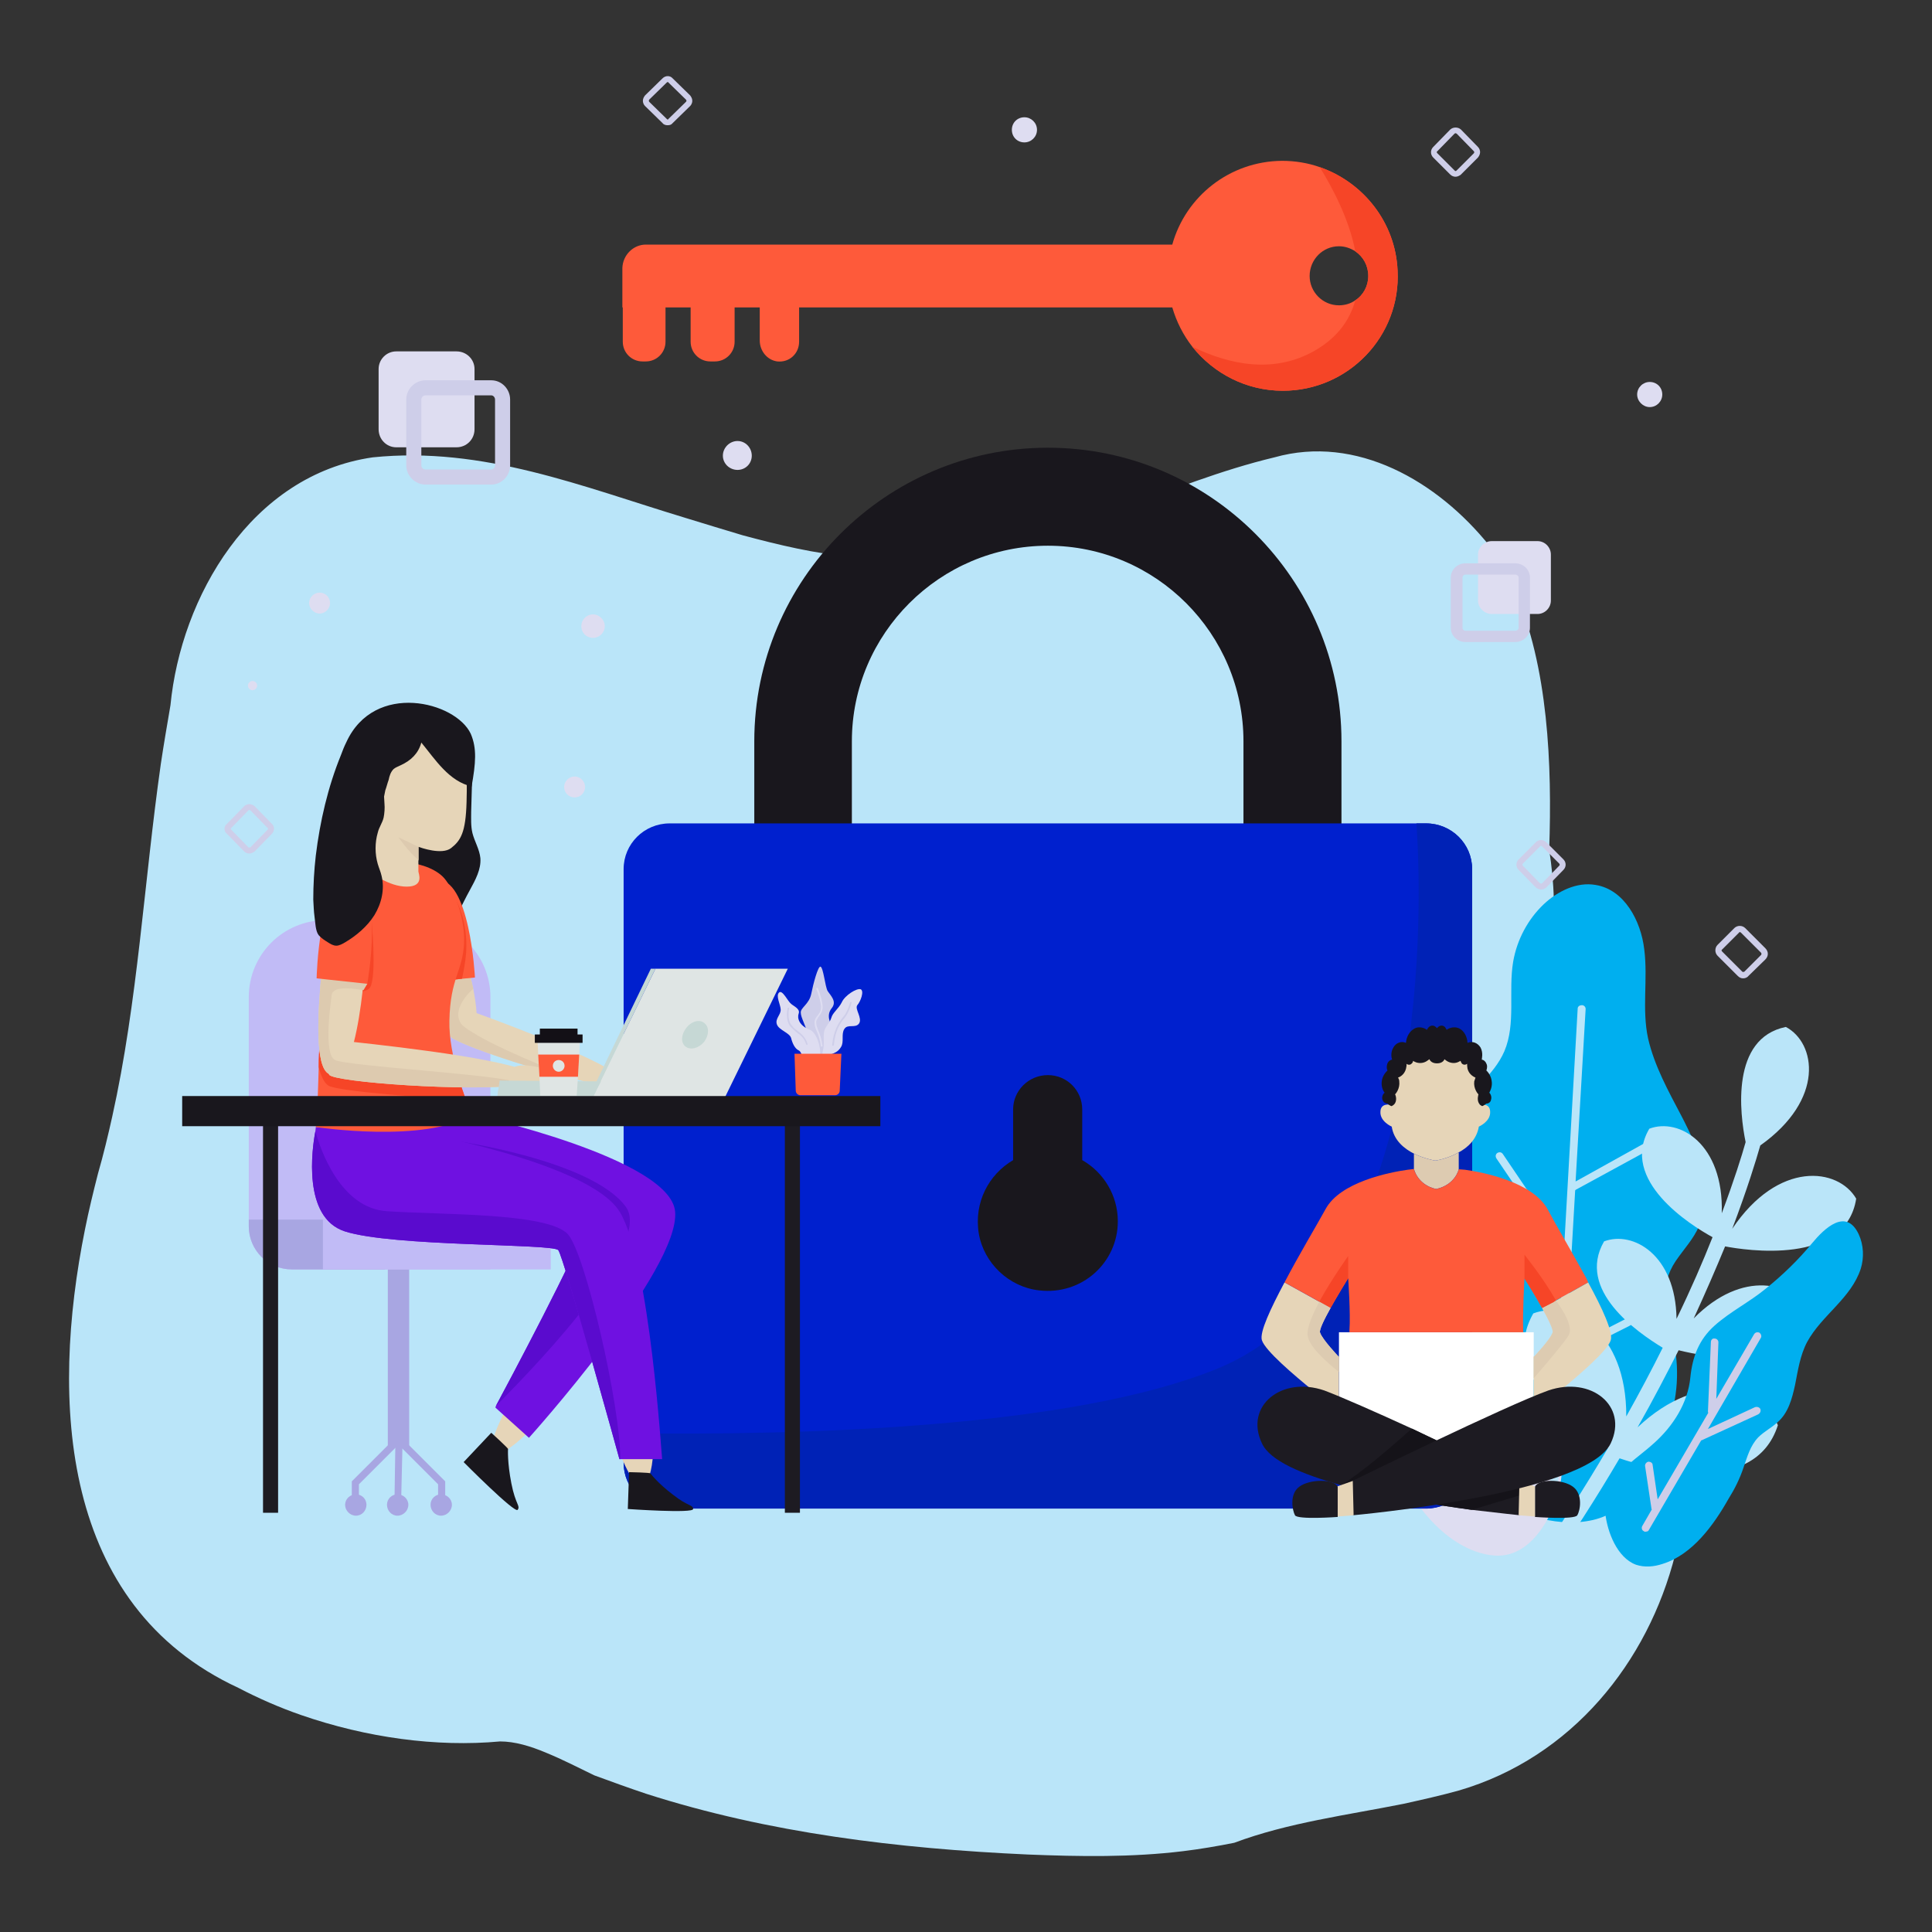 <?xml version="1.0" encoding="UTF-8"?>
<!DOCTYPE svg PUBLIC "-//W3C//DTD SVG 1.1//EN" "http://www.w3.org/Graphics/SVG/1.1/DTD/svg11.dtd">
<!-- Creator: CorelDRAW X7 -->
<svg xmlns="http://www.w3.org/2000/svg" xml:space="preserve" width="4.613in" height="4.613in" version="1.1" style="shape-rendering:geometricPrecision; text-rendering:geometricPrecision; image-rendering:optimizeQuality; fill-rule:evenodd; clip-rule:evenodd"
viewBox="0 0 4613 4613"
 xmlns:xlink="http://www.w3.org/1999/xlink">
 <rect x="0" y="0" width="4613" height="4613" fill="#333333" stroke="none"/>
 <defs>
  <style type="text/css">
   <![CDATA[
    .fil0 {fill:#BAE5F9;fill-rule:nonzero}
    .fil1 {fill:#00AFEF;fill-rule:nonzero}
    .fil5 {fill:#0020CE;fill-rule:nonzero}
    .fil6 {fill:#0022B6;fill-rule:nonzero}
    .fil21 {fill:#131016;fill-rule:nonzero}
    .fil20 {fill:#151319;fill-rule:nonzero}
    .fil4 {fill:#19171D;fill-rule:nonzero}
    .fil17 {fill:#1D1B22;fill-rule:nonzero}
    .fil11 {fill:#5A0BCE;fill-rule:nonzero}
    .fil10 {fill:#6F11E1;fill-rule:nonzero}
    .fil7 {fill:#A8A6E2;fill-rule:nonzero}
    .fil8 {fill:#C1BBF6;fill-rule:nonzero}
    .fil16 {fill:#C6D8D5;fill-rule:nonzero}
    .fil3 {fill:#CECEE9;fill-rule:nonzero}
    .fil12 {fill:#DDCAAF;fill-rule:nonzero}
    .fil18 {fill:#DDCBB1;fill-rule:nonzero}
    .fil2 {fill:#DEDDF1;fill-rule:nonzero}
    .fil15 {fill:#DFE5E4;fill-rule:nonzero}
    .fil9 {fill:#E6D5B8;fill-rule:nonzero}
    .fil14 {fill:#F64527;fill-rule:nonzero}
    .fil13 {fill:#FE5A3A;fill-rule:nonzero}
    .fil19 {fill:white;fill-rule:nonzero}
   ]]>
  </style>
 </defs>
 <g id="Layer_x0020_1">
  <g id="_992833456">
   <g>
    <path class="fil0" d="M4014 3445c-18,-45 -38,-90 -58,-134 -21,-47 -42,-94 -62,-141 -51,-123 -90,-250 -123,-378 -11,-43 -21,-86 -30,-129 -9,-52 -17,-104 -24,-159 7,-60 9,-120 8,-180 -1,-60 -6,-119 -15,-177 -1,-40 -5,-79 -11,-118 7,-203 -2,-437 -83,-621 -17,-37 -36,-72 -59,-104 -125,-156 -319,-267 -514,-212 -255,61 -489,196 -751,233 -38,6 -76,9 -114,10 -52,-6 -93,7 -149,-6 -81,-7 -167,-27 -256,-51 -44,-13 -89,-27 -135,-41 -248,-75 -484,-172 -748,-145 -291,42 -458,334 -483,592 -8,47 -16,93 -23,140 -40,281 -55,568 -116,842 -10,45 -21,91 -34,136 -11,43 -22,88 -31,133 -83,411 -59,898 366,1095 48,25 98,47 150,65 156,54 323,77 475,63 35,0 72,11 110,27 39,16 78,36 115,54 41,15 82,30 124,44 293,94 603,131 911,145 124,5 248,7 371,-8 41,-5 82,-12 122,-20 128,-48 269,-66 404,-93 45,-10 90,-20 133,-32 269,-79 451,-306 516,-564 13,-52 21,-105 25,-158 -1,-36 -5,-72 -11,-108z"/>
   </g>
   <g>
    <path class="fil1" d="M3867 3599c98,-117 165,-254 126,-410 -16,-65 -32,-118 8,-178 19,-28 43,-53 56,-84 39,-90 0,-181 -42,-262 -31,-59 -65,-120 -80,-186 -15,-70 0,-141 -9,-212 -8,-69 -48,-143 -116,-154 -45,-8 -91,15 -124,46 -38,36 -64,85 -73,137 -12,71 7,148 -21,214 -25,58 -82,96 -119,148 -39,55 -54,126 -41,192 11,55 41,106 50,161 19,125 -68,247 -52,373 10,72 56,138 115,180 68,49 166,83 250,67 45,-8 85,-34 110,-73l-38 41z"/>
   </g>
   <g>
    <path class="fil2" d="M3725 3546c6,-30 6,-58 0,-80 -24,-73 -94,-122 -144,-177 -59,-64 -102,-148 -102,-235 -1,-72 -16,-131 -66,-186 -49,-53 -110,-92 -162,-142 -54,-53 -102,-110 -145,-173 -36,-53 -103,-132 -155,-44 -20,35 -27,77 -18,117 23,104 118,172 158,267 21,49 23,100 28,152 5,46 14,98 47,133 19,21 44,36 61,58 25,31 32,70 40,107 9,41 24,76 41,113 43,94 106,202 204,244 29,12 61,19 91,11 67,-18 109,-102 122,-165z"/>
   </g>
   <g>
    <g>
     <path class="fil0" d="M3575 2753c5,-3 10,-2 13,2l147 217 32 -564c0,-5 5,-8 10,-8 5,0 9,4 9,9l-24 412 180 -100c5,-2 10,0 13,4 2,5 1,10 -4,13l-189 103c0,1 -1,1 -1,1l-22 380 145 -74c5,-2 10,0 12,4 3,5 1,10 -4,13l-155 78 -17 308c-1,4 -4,8 -9,8 0,0 -1,0 -1,0 -5,0 -9,-4 -9,-9l32 -548 -160 -236c-3,-5 -2,-10 2,-13z"/>
    </g>
    <g>
     <path class="fil0" d="M4111 2897c30,-80 48,-138 57,-170 -14,-68 -36,-248 96,-275 72,38 94,173 -61,283 -10,35 -31,104 -67,199 110,-164 253,-146 296,-72 -25,161 -266,123 -313,114 -21,51 -46,109 -75,172 116,-118 239,-87 274,-15 -36,148 -245,107 -310,91 -29,57 -61,119 -98,184 151,-142 299,-95 335,-5 -56,175 -308,103 -378,79 -108,184 -248,389 -427,601l-27 -23c179,-213 318,-418 426,-602 -79,-47 -262,-175 -178,-322 90,-34 223,43 222,246 32,-57 61,-112 87,-164 -61,-37 -207,-138 -140,-254 69,-26 171,32 173,185 35,-72 63,-137 86,-195 -53,-29 -223,-136 -151,-259 71,-27 178,36 173,202z"/>
    </g>
    <g>
     <path class="fil0" d="M3212 3141c3,-4 8,-5 13,-3l165 97 -156 -340c-2,-4 0,-10 4,-12 5,-2 10,0 13,5l114 248 12 -210c0,-5 5,-9 10,-9 5,0 9,5 9,10l-14 239c0,1 -1,2 -2,4l150 324 31 -126c1,-5 6,-8 11,-7 5,1 8,6 7,11l-35 141c-1,2 -2,4 -3,5l28 62c2,4 0,10 -4,12 -1,0 -2,1 -4,1 -3,0 -7,-2 -9,-6l-149 -325c-2,0 -4,0 -5,-1l-183 -107c-4,-2 -6,-8 -3,-13z"/>
    </g>
   </g>
   <g>
    <path class="fil1" d="M3833 3614c-2,-21 -1,-41 6,-55 21,-49 73,-79 110,-113 46,-41 81,-96 87,-157 5,-49 20,-90 58,-124 37,-33 83,-56 122,-88 41,-33 78,-69 111,-109 29,-35 81,-85 111,-21 12,26 13,56 5,82 -23,71 -93,111 -128,175 -17,32 -22,68 -29,103 -7,32 -16,67 -42,89 -14,13 -32,22 -46,36 -19,20 -26,46 -35,72 -9,27 -21,51 -36,75 -35,62 -86,133 -157,155 -21,7 -43,9 -64,2 -45,-17 -68,-78 -73,-122z"/>
   </g>
   <g>
    <path class="fil3" d="M3921 3644l23 -40c-1,-1 -1,-2 -1,-3l-15 -100c-1,-5 3,-10 8,-11 5,0 10,3 10,8l12 82 121 -207c-1,-1 -1,-1 -1,-2l7 -166c0,-6 4,-10 9,-9 5,0 9,4 9,9l-5 135 90 -154c3,-5 8,-6 13,-4 4,3 6,9 3,13l-126 217 112 -52c5,-2 11,0 13,4 2,5 0,10 -5,13l-133 61c-1,1 -2,1 -3,1l-125 214c-1,3 -4,4 -7,4 -2,1 -4,0 -5,-1 -5,-2 -6,-8 -4,-12z"/>
   </g>
   <g>
    <g>
     <g>
      <g>
       <path class="fil4" d="M3203 2507l-1402 0 0 -737c0,-386 314,-701 701,-701 387,0 701,315 701,701l0 737zm-1169 -234l0 0 935 0 0 -503c0,-257 -209,-467 -467,-467 -258,0 -468,210 -468,467l0 503z"/>
      </g>
     </g>
     <polygon class="fil4" points="2793,3148 2196,3148 2196,2486 2793,2486 "/>
     <g>
      <g>
       <path class="fil5" d="M3405 1966l-1806 0c-61,0 -110,49 -110,109l0 1418c0,60 49,109 110,109l1806 0c61,0 110,-49 110,-109l0 -1418c0,-60 -49,-109 -110,-109zm-986 804l0 0 0 -121c0,-45 37,-82 83,-82 46,0 82,37 82,82l0 121c51,29 85,84 85,146 0,99 -86,177 -188,165 -72,-8 -132,-65 -144,-136 -12,-74 24,-141 82,-175z"/>
      </g>
     </g>
    </g>
    <g>
     <path class="fil6" d="M3515 2075l0 1418c0,60 -49,109 -110,109l-1806 0c-61,0 -110,-49 -110,-109l0 -71c430,6 1069,-13 1415,-153 496,-201 496,-1038 478,-1303l23 0c61,0 110,49 110,109z"/>
    </g>
   </g>
   <g>
    <g>
     <g>
      <g>
       <g>
        <g>
         <g>
          <g>
           <polygon class="fil7" points="977,3456 926,3456 926,3021 977,3021 "/>
          </g>
          <g>
           <g>
            <polygon class="fil7" points="958,3576 942,3576 944,3449 961,3450 "/>
           </g>
          </g>
          <g>
           <g>
            <path class="fil7" d="M975 3593c0,14 -12,26 -26,26 -14,0 -25,-12 -25,-26 0,-14 11,-25 25,-25 14,0 26,11 26,25z"/>
           </g>
          </g>
          <g>
           <g>
            <g>
             <g>
              <path class="fil7" d="M1079 3593c0,14 -12,26 -26,26 -14,0 -25,-12 -25,-26 0,-14 11,-25 25,-25 14,0 26,11 26,25z"/>
             </g>
             <g>
              <polygon class="fil7" points="1063,3579 1046,3579 1046,3544 954,3452 966,3440 1063,3537 "/>
             </g>
            </g>
            <g>
             <g>
              <path class="fil7" d="M824 3593c0,14 12,26 26,26 14,0 25,-12 25,-26 0,-14 -11,-25 -25,-25 -14,0 -26,11 -26,25z"/>
             </g>
             <g>
              <polygon class="fil7" points="857,3579 840,3579 840,3537 937,3440 949,3452 857,3544 "/>
             </g>
            </g>
           </g>
          </g>
         </g>
        </g>
        <g>
         <path class="fil8" d="M1171 2381l0 650 -474 0c-57,0 -103,-46 -103,-103l0 -547c0,-102 82,-184 184,-184l209 0c101,0 184,82 184,184z"/>
        </g>
        <g>
         <path class="fil7" d="M919 2912l0 119 -222 0c-57,0 -103,-46 -103,-103l0 -16 325 0z"/>
        </g>
        <g>
         <polygon class="fil8" points="1315,3031 771,3031 771,2912 1315,2912 "/>
        </g>
       </g>
       <g>
        <g>
         <path class="fil9" d="M1103 2924c180,30 332,21 338,-19 7,-40 -134,-97 -314,-127 -180,-29 -331,-21 -338,20 -6,40 134,97 314,126z"/>
         <g>
          <path class="fil9" d="M1409 2894c127,-59 173,496 145,617 -28,121 -102,-86 -139,-282 -36,-196 -56,-311 -6,-335z"/>
          <path class="fil4" d="M1553 3518c0,0 17,23 54,51 37,29 47,23 48,34 1,11 -156,0 -156,0l3 -88c0,0 51,1 51,3z"/>
         </g>
        </g>
        <g>
         <path class="fil9" d="M1264 2864c176,56 329,70 341,31 13,-39 -120,-116 -297,-172 -176,-56 -329,-69 -341,-30 -13,39 120,115 297,171z"/>
         <g>
          <path class="fil9" d="M1562 2874c148,43 -232,502 -342,581 -111,80 -8,-111 104,-299 112,-189 179,-298 238,-282z"/>
          <path class="fil4" d="M1213 3460c0,0 -2,31 8,82 10,51 22,53 15,63 -7,9 -129,-114 -129,-114l66 -70c0,0 42,38 40,39z"/>
         </g>
        </g>
        <g>
         <path class="fil10" d="M889 2699c11,77 133,135 253,176 120,41 240,65 244,73 8,15 -182,372 -202,409 -1,2 -1,4 -1,4l80 72c0,0 361,-401 349,-540 -11,-128 -485,-232 -485,-232 0,0 -259,-117 -238,38z"/>
        </g>
        <g>
         <path class="fil11" d="M1386 2948c8,15 -182,372 -202,409 120,-120 373,-391 310,-476 -82,-111 -406,-157 -406,-157l54 151c120,41 240,65 244,73z"/>
        </g>
        <g>
         <path class="fil10" d="M823 2940c114,37 497,29 510,45 13,16 146,499 146,499l102 0c-1,0 -29,-471 -101,-590 -72,-119 -494,-193 -494,-193l-232 -10c0,0 0,4 -1,10 -8,42 -31,206 70,239z"/>
        </g>
        <g>
         <path class="fil11" d="M823 2940c114,37 497,29 510,45 13,16 146,499 146,499l2 0c1,-125 -83,-490 -125,-537 -48,-52 -300,-46 -432,-55 -111,-7 -159,-147 -171,-191 -8,42 -31,206 70,239z"/>
        </g>
        <path class="fil4" d="M1062 2237c23,-35 40,-76 60,-112 13,-24 27,-49 25,-76 -2,-21 -14,-40 -19,-60 -4,-17 -3,-34 -3,-51 1,-23 1,-46 2,-70 0,-14 4,-29 -4,-40 -10,-14 -31,-26 -44,-37 -28,-23 -56,-47 -83,-70l-177 125 17 317c43,21 87,42 130,62 16,8 33,16 49,24 16,8 26,17 38,1 3,-5 6,-9 9,-13z"/>
        <g>
         <path class="fil9" d="M989 2182c10,38 22,89 37,139 13,44 27,86 43,115 15,29 31,46 47,41 6,-2 10,-5 14,-11 7,-10 9,-27 8,-47 -1,-17 -4,-37 -8,-58 -5,-23 -11,-48 -18,-73 -20,-68 -46,-137 -58,-175 -7,-20 -37,-10 -57,-12 -50,-4 -24,15 -8,81z"/>
         <g>
          <path class="fil9" d="M1074 2473c3,14 178,75 300,104 67,17 119,24 118,9 -2,-35 -265,-135 -354,-167 -3,-1 -6,-3 -9,-3 -11,-4 -23,-5 -34,-2 -6,2 -12,4 -16,8 -6,5 -9,9 -10,14 -4,12 1,26 5,37z"/>
          <path class="fil12" d="M1069 2436c-4,12 1,26 5,37 3,14 178,75 300,104 -78,-31 -190,-77 -244,-111 -17,-10 -28,-18 -31,-25 -5,-9 -6,-18 -4,-27 4,-21 22,-42 35,-53 -5,-23 -11,-48 -18,-73l-62 -5 -24 38c13,44 27,86 43,115z"/>
          <path class="fil9" d="M1441 2567c9,-28 55,-5 70,3 25,13 43,47 38,57 -5,10 -59,-24 -62,-22 -3,1 22,20 16,29 -6,9 -42,-12 -53,-26 -11,-14 -16,-24 -9,-41z"/>
         </g>
        </g>
        <g>
         <path class="fil13" d="M1009 2347l16 -2 78 -8 31 -3c0,0 -12,-244 -94,-233 -76,11 -31,246 -31,246z"/>
        </g>
        <g>
         <path class="fil14" d="M1009 2317c0,3 6,15 16,28l78 -8c4,-18 8,-38 10,-62 6,-93 -36,-145 -36,-145 0,0 -67,178 -68,187z"/>
        </g>
        <g>
         <path class="fil13" d="M754 2691c0,0 263,40 373,-30 0,0 -6,-13 -14,-34 -6,-16 -14,-38 -20,-62 -11,-39 -21,-86 -20,-128 2,-102 32,-118 35,-185 3,-66 -29,-139 -52,-160 -46,-43 -158,-44 -204,-22 -41,20 -57,46 -62,71 -6,26 -10,58 -14,93 -4,40 -7,85 -9,129 -2,43 -3,86 -4,126 -1,21 -2,40 -2,59 -2,62 -3,114 -7,143z"/>
        </g>
        <g>
         <path class="fil14" d="M767 2363c46,7 108,12 117,-6 16,-28 3,-162 3,-162l-111 39c-4,40 -7,85 -9,129z"/>
        </g>
        <g>
         <path class="fil14" d="M761 2548c5,20 13,38 23,44 21,14 244,30 329,35 -6,-16 -14,-38 -20,-62 -47,-3 -286,-22 -286,-22l-44 -54c-1,21 -2,40 -2,59z"/>
        </g>
        <path class="fil9" d="M1114 1915c-2,73 -14,92 -37,110 -22,17 -72,-1 -78,-3 0,0 0,0 0,0 0,0 0,0 0,0 0,0 0,16 0,31l0 28c0,4 15,36 -28,36 -43,0 -85,-34 -85,-34 0,-4 0,-103 0,-103 0,0 -76,-96 -46,-177 30,-80 181,-44 228,-27 47,17 48,68 46,139z"/>
        <polygon class="fil9" points="999,2022 942,2001 999,2055 "/>
        <g>
         <path class="fil9" d="M785 2564c3,2 5,3 8,3 13,0 25,-11 35,-30 6,-13 12,-29 17,-49 9,-35 16,-79 21,-124 1,-8 2,-15 2,-23 8,-74 11,-147 13,-184 0,-20 -10,-41 -28,-49 -45,-22 -69,71 -77,138 -2,22 -5,47 -8,74 -10,102 -16,227 17,244z"/>
         <g>
          <path class="fil9" d="M785 2564c0,1 1,1 1,2 10,18 337,41 452,25 26,-4 41,-10 39,-19 -12,-37 -322,-72 -432,-84 -5,0 -10,-1 -14,-1 -16,-2 -33,3 -45,13 -4,2 -6,5 -9,9 -16,21 -1,39 8,55z"/>
          <path class="fil12" d="M785 2564c0,1 1,1 1,2 10,18 337,41 452,25 1,-1 1,-3 0,-4 -16,-18 -315,-35 -410,-50 -15,-2 -24,-4 -28,-6 -8,-4 -12,-16 -14,-31 -6,-41 4,-106 6,-125 4,-24 63,-13 74,-11 1,0 2,0 2,0l9 -15 -9 -8 -21 -19 -79 -2c-10,102 -16,227 17,244z"/>
          <path class="fil9" d="M1215 2566c3,-33 59,-21 78,-16 31,7 61,40 58,52 -3,12 -72,-9 -75,-7 -3,2 30,16 26,27 -4,11 -49,-1 -65,-13 -17,-12 -24,-22 -22,-43z"/>
         </g>
        </g>
        <g>
         <path class="fil13" d="M756 2336c0,0 5,-239 81,-234 83,6 40,247 40,247l-121 -13z"/>
        </g>
        <path class="fil4" d="M1126 1878c10,-56 13,-91 -2,-126 -36,-77 -230,-126 -297,20 -5,10 -9,20 -13,31 -31,76 -50,158 -60,240 -4,35 -6,70 -6,105 1,14 1,27 3,41 2,13 2,34 10,44 6,7 14,12 22,17 6,4 13,8 20,8 7,0 14,-4 21,-8 27,-16 53,-38 70,-65 17,-28 25,-62 17,-94 -2,-9 -6,-18 -9,-28 -7,-24 -7,-51 0,-75 3,-13 11,-23 14,-36 2,-10 3,-23 2,-33 0,-6 -1,-12 -1,-17 1,-5 2,-10 3,-15 3,-8 5,-17 8,-25 2,-10 5,-19 12,-26 5,-4 11,-6 17,-9 24,-11 42,-28 49,-54 33,40 66,93 121,105l-1 0z"/>
       </g>
      </g>
     </g>
    </g>
    <g>
     <g>
      <path class="fil15" d="M1881 2313l-151 309c0,0 -313,-2 -316,0l151 -309c0,0 321,0 316,0z"/>
      <g>
       <polygon class="fil16" points="1187,2622 1415,2621 1424,2603 1435,2582 1193,2580 1190,2601 "/>
      </g>
      <polygon class="fil16" points="1565,2313 1554,2313 1406,2620 1415,2621 "/>
      <path class="fil16" d="M1187 2622l228 -1 9 -18c0,1 -234,-2 -234,-2l-3 21z"/>
     </g>
     <path class="fil16" d="M1681 2488c-13,15 -32,20 -44,11 -12,-9 -11,-29 2,-45 12,-16 32,-21 43,-11 12,9 11,29 -1,45z"/>
    </g>
    <g>
     <g>
      <g>
       <polygon class="fil17" points="628,3612 664,3612 664,2633 628,2633 "/>
      </g>
     </g>
     <g>
      <g>
       <polygon class="fil17" points="1874,3612 1910,3612 1910,2633 1874,2633 "/>
      </g>
     </g>
    </g>
    <g>
     <g>
      <polygon class="fil4" points="435,2689 2102,2689 2102,2617 435,2617 "/>
     </g>
    </g>
   </g>
   <g>
    <g>
     <g>
      <g>
       <path class="fil18" d="M3426 2771l2 0c0,0 28,-4 54,-19l1 0 0 40c0,0 -8,37 -54,47 -45,-10 -53,-48 -53,-48l0 -36 1 0c25,12 49,16 49,16z"/>
       <path class="fil9" d="M3428 2771l-2 0c0,0 -24,-4 -49,-16 -24,-12 -49,-32 -54,-65 0,0 -28,-12 -27,-35 0,-23 25,-17 25,-17 0,0 -21,-72 17,-125 38,-53 87,-37 87,-37l4 0c0,0 49,-16 87,37 38,53 17,125 17,125 0,0 25,-6 25,17 1,23 -27,35 -27,35 -5,30 -26,50 -49,62 -26,15 -54,19 -54,19z"/>
       <path class="fil19" d="M3662 3341l1 2c-109,42 -224,112 -234,118 -9,-6 -124,-76 -232,-118l0 -2 0 -102 0 -58 25 0 206 0 3 0 206 0 25 0 0 58 0 102z"/>
       <path class="fil9" d="M3197 3239l0 102 0 2c-21,-8 -41,-15 -60,-21 -49,-40 -116,-97 -124,-122 -6,-19 21,-76 54,-138l0 0 83 46 27 15c-15,27 -28,53 -25,59 5,16 44,57 44,57l1 0z"/>
       <path class="fil9" d="M3846 3200c-8,25 -74,82 -123,122 -19,5 -40,12 -61,21l0 -2 0 -102 1 0c0,0 39,-41 44,-57 3,-6 -10,-32 -25,-59l27 -14 83 -47 0 0c34,62 60,119 54,138z"/>
       <path class="fil18" d="M3745 3189c-11,18 -52,66 -83,102l0 -52 1 0c0,0 39,-41 44,-57 3,-6 -10,-32 -25,-59l33 -18c15,21 43,62 30,84z"/>
       <g>
        <path class="fil13" d="M3792 3062l0 0 -77 43 -6 4 0 0 -27 14c-4,-7 -8,-14 -12,-21 -14,-24 -27,-46 -30,-49 0,-1 0,-1 0,-1l0 0c0,0 -5,85 -3,125l0 4 -415 0 0 -4c3,-40 -3,-125 -3,-125 0,0 0,0 0,0 -3,5 -24,39 -42,71l-27 -15 -83 -46 0 0c34,-65 76,-135 98,-175 35,-65 153,-88 196,-94 10,-1 15,-2 15,-2 0,0 8,38 53,48 46,-10 54,-47 54,-47 0,0 5,0 15,1 43,6 161,29 197,94 19,36 54,95 86,153 4,7 8,14 11,22z"/>
       </g>
       <g>
        <path class="fil14" d="M3715 3105l-6 4 0 0 -27 14c-17,-31 -39,-65 -42,-70 0,-1 0,-1 0,-1l0 -56c0,0 46,57 75,109z"/>
       </g>
       <g>
        <path class="fil14" d="M3219 2999l0 53c0,0 0,0 0,0 -3,5 -24,39 -42,71l-27 -15c29,-53 69,-109 69,-109z"/>
       </g>
       <path class="fil18" d="M3197 3239l0 37c-36,-29 -74,-64 -75,-90 -1,-18 12,-47 28,-78l27 15c-15,27 -28,53 -25,59 5,16 44,57 44,57l1 0z"/>
      </g>
     </g>
     <path class="fil4" d="M3306 2609c-2,-2 -8,-12 -7,-25 1,-17 13,-27 14,-28 -1,-1 -3,-7 -1,-14 1,-6 6,-11 12,-12 -1,-2 -5,-16 3,-29 6,-11 19,-16 30,-11 1,-15 9,-28 20,-34 15,-8 29,2 30,3 0,0 4,-9 11,-10 5,-1 10,2 13,6 3,-4 8,-7 13,-6 7,1 10,10 10,10 1,-1 15,-11 31,-3 11,6 18,19 19,34 12,-5 24,0 31,11 7,13 3,27 3,29 6,1 10,6 12,12 2,7 -1,13 -1,14 1,1 12,11 13,28 1,13 -5,23 -6,25 4,4 6,11 4,17 -1,6 -6,9 -11,9 -2,1 -3,3 -6,4 -1,1 -3,2 -4,2 -2,-1 -5,-2 -8,-7 -5,-9 -1,-20 -1,-21 -2,-2 -12,-14 -10,-31 1,-3 2,-6 3,-9 -2,-1 -15,-6 -19,-21 -1,-5 -1,-9 -1,-12 -4,3 -8,3 -12,0 -2,-2 -3,-6 -4,-7 -3,2 -10,6 -19,5 -10,-1 -17,-7 -19,-9 0,0 -3,10 -18,10l0 0c0,0 0,0 0,0 0,0 0,0 0,0l0 0c-15,0 -18,-10 -18,-10 -3,2 -9,8 -19,9 -10,1 -17,-3 -20,-5 0,1 -1,5 -4,7 -3,3 -8,3 -12,0 1,3 0,7 -1,12 -4,15 -16,20 -19,21 2,3 3,6 3,9 2,17 -8,29 -10,31 1,1 5,12 0,21 -3,5 -7,6 -8,7 -2,0 -3,-1 -5,-2 -2,-1 -4,-3 -5,-4 -5,0 -10,-3 -12,-9 -2,-6 0,-13 5,-17z"/>
    </g>
    <g>
     <path class="fil17" d="M3630 3536l0 34 -1 48c0,0 -47,-5 -115,-13 -88,-12 -210,-31 -312,-59 -93,-26 -170,-58 -189,-100 -42,-89 47,-161 149,-126 40,15 124,52 209,91 127,60 259,125 259,125z"/>
     <path class="fil20" d="M3630 3536l0 34 -116 35c-88,-12 -210,-31 -312,-59 51,-31 123,-94 169,-135 127,60 259,125 259,125z"/>
     <path class="fil17" d="M3665 3550l0 72c0,0 95,7 101,-4 7,-11 14,-50 -10,-68 -25,-19 -84,-19 -91,0z"/>
     <polygon class="fil9" points="3628,3536 3665,3549 3665,3621 3626,3618 "/>
     <path class="fil17" d="M3230 3618c0,0 559,-50 616,-172 42,-89 -47,-161 -149,-126 -101,36 -468,216 -468,216l1 82z"/>
     <polygon class="fil9" points="3230,3536 3193,3549 3193,3621 3232,3618 "/>
     <path class="fil17" d="M3194 3550l0 72c0,0 -96,7 -102,-4 -6,-11 -14,-50 10,-68 25,-19 84,-19 92,0z"/>
    </g>
   </g>
   <g>
    <g>
     <g>
      <g>
       <path class="fil2" d="M1090 1068l-144 0c-23,0 -42,-19 -42,-43l0 -144c0,-23 19,-42 42,-42l144 0c24,0 43,19 43,42l0 144c0,24 -19,43 -43,43z"/>
      </g>
     </g>
     <g>
      <g>
       <path class="fil3" d="M1173 1157l-157 0c-25,0 -46,-21 -46,-46l0 -157c0,-25 21,-46 46,-46l157 0c25,0 45,21 45,46l0 157c0,25 -20,46 -45,46zm-157 -213l0 0c-6,0 -10,5 -10,10l0 157c0,5 4,10 10,10l157 0c5,0 9,-5 9,-10l0 -157c0,-5 -4,-10 -9,-10l-157 0z"/>
      </g>
     </g>
    </g>
    <g>
     <g>
      <g>
       <path class="fil2" d="M3562 1466l109 0c18,0 32,-15 32,-32l0 -110c0,-17 -14,-32 -32,-32l-109 0c-18,0 -33,15 -33,32l0 110c0,17 15,32 33,32z"/>
      </g>
     </g>
     <g>
      <g>
       <g>
        <path class="fil3" d="M3618 1533l-119 0c-19,0 -35,-15 -35,-34l0 -120c0,-19 16,-34 35,-34l119 0c19,0 35,15 35,34l0 120c0,19 -16,34 -35,34zm-119 -161l0 0c-4,0 -7,3 -7,7l0 120c0,4 3,7 7,7l119 0c4,0 8,-3 8,-7l0 -120c0,-4 -4,-7 -8,-7l-119 0z"/>
       </g>
      </g>
     </g>
    </g>
    <g>
     <g>
      <g>
       <path class="fil3" d="M3475 422c-4,0 -9,-2 -12,-5l-41 -41c-7,-7 -7,-18 0,-25l41 -42c7,-6 18,-6 25,0l41 42c3,3 5,8 5,12 0,5 -2,9 -5,13l-41 41c-4,3 -8,5 -13,5zm0 -104l0 0c-1,0 -1,1 -2,1l-41 42c-2,1 -2,3 0,5l41 41c2,2 3,2 5,0l41 -41c1,-1 1,-2 1,-3 0,0 0,-1 -1,-2l-41 -42c-1,0 -2,-1 -3,-1z"/>
      </g>
     </g>
    </g>
    <g>
     <g>
      <g>
       <path class="fil3" d="M3680 2124c-5,0 -9,-2 -13,-5l-41 -42c-7,-7 -7,-18 0,-25l41 -41c7,-7 18,-7 25,0l41 41c7,7 7,18 0,25l-41 42c-3,3 -8,5 -12,5zm-3 -15l0 0c2,1 3,1 5,0l41 -42c1,-1 1,-2 1,-2 0,-1 0,-2 -1,-3l-41 -41c-2,-2 -3,-2 -5,0l-41 41c-1,1 -1,2 -1,3 0,0 0,1 1,2l41 42z"/>
      </g>
     </g>
    </g>
    <g>
     <g>
      <g>
       <path class="fil3" d="M1594 299c-4,0 -9,-1 -12,-5l-42 -41c-3,-3 -5,-8 -5,-12 0,-5 2,-9 5,-13l42 -41c7,-7 18,-7 24,0l42 41c3,4 5,8 5,13 0,4 -2,9 -5,12l-42 41c-3,4 -7,5 -12,5zm0 -103l0 0c0,0 -1,0 -2,1l-42 41c0,1 -1,2 -1,3 0,0 1,1 1,2l42 41c2,2 3,2 4,0l42 -41c1,-1 1,-2 1,-2 0,-1 0,-2 -1,-3l-42 -41c0,-1 -1,-1 -2,-1z"/>
      </g>
     </g>
    </g>
    <g>
     <g>
      <g>
       <path class="fil3" d="M595 2038c-4,0 -9,-2 -12,-5l-41 -42c-4,-3 -6,-7 -6,-12 0,-5 2,-9 6,-12l41 -42c3,-3 8,-5 12,-5l0 0c5,0 9,2 13,5l41 42c7,6 7,17 0,24l-41 42c-4,3 -8,5 -13,5zm0 -104l0 0c0,0 -1,0 -2,1l-41 42c-1,0 -1,1 -1,2 0,0 0,1 1,2l41 42c1,1 3,1 5,0l41 -42c1,-1 1,-2 1,-2 0,-1 0,-2 -1,-2l-41 -42c-1,-1 -2,-1 -3,-1z"/>
      </g>
     </g>
    </g>
    <g>
     <g>
      <g>
       <path class="fil3" d="M4162 2336c-5,0 -9,-2 -13,-6l-48 -48c-7,-7 -7,-19 0,-26l40 -40c7,-7 19,-7 26,0l48 48c8,8 8,19 0,27l-40 39c-3,4 -8,6 -13,6zm-2 -16l0 0c1,1 3,1 5,0l40 -40c1,-1 1,-4 0,-5l-48 -48c-2,-2 -4,-2 -5,0l-40 40c-2,1 -2,3 0,5l48 48z"/>
      </g>
     </g>
    </g>
    <g>
     <path class="fil2" d="M1444 1495c0,16 -13,28 -28,28 -16,0 -28,-12 -28,-28 0,-15 12,-28 28,-28 15,0 28,13 28,28z"/>
    </g>
    <g>
     <path class="fil2" d="M3969 942c0,16 -13,30 -30,30 -16,0 -30,-14 -30,-30 0,-17 14,-30 30,-30 17,0 30,13 30,30z"/>
    </g>
    <g>
     <path class="fil2" d="M2476 310c0,17 -14,30 -30,30 -17,0 -30,-13 -30,-30 0,-17 13,-30 30,-30 16,0 30,13 30,30z"/>
    </g>
    <g>
     <g>
      <path class="fil2" d="M1795 1088c0,19 -15,34 -34,34 -19,0 -35,-15 -35,-34 0,-19 16,-35 35,-35 19,0 34,16 34,35z"/>
     </g>
    </g>
    <g>
     <path class="fil2" d="M788 1440c0,13 -11,25 -25,25 -13,0 -25,-12 -25,-25 0,-14 12,-25 25,-25 14,0 25,11 25,25z"/>
    </g>
    <g>
     <path class="fil2" d="M1397 1879c0,14 -11,25 -25,25 -14,0 -25,-11 -25,-25 0,-13 11,-25 25,-25 14,0 25,12 25,25z"/>
    </g>
    <g>
     <g>
      <path class="fil2" d="M614 1637c0,6 -5,11 -11,11 -6,0 -11,-5 -11,-11 0,-6 5,-11 11,-11 6,0 11,5 11,11z"/>
     </g>
    </g>
   </g>
   <g>
    <g>
     <g>
      <path class="fil13" d="M3151 399c-28,-10 -59,-15 -90,-15 -125,1 -230,85 -262,200 0,0 0,0 0,0l-891 0 -366 0c-30,0 -55,25 -56,56l0 94 1 0 0 82c0,26 21,47 47,47l8 0c26,0 47,-21 47,-47l0 -82 60 0 0 82c0,26 21,47 47,47l11 0c26,0 47,-21 47,-47l0 -82 60 0 0 79c0,25 18,47 42,50 29,3 52,-19 52,-47l0 -82 891 0c10,34 26,66 48,94 51,64 129,105 216,105 156,0 282,-130 274,-287 -5,-115 -82,-211 -186,-247zm85 318l0 0c-11,8 -25,12 -39,12 -39,0 -70,-32 -70,-70 0,-39 31,-71 70,-71 15,0 28,5 39,12l0 0c19,13 31,34 31,59 0,24 -12,46 -31,58z"/>
     </g>
    </g>
    <g>
     <path class="fil14" d="M3337 646c8,157 -118,287 -274,287 -87,0 -165,-41 -216,-105 91,44 195,64 291,10 56,-32 85,-74 98,-121 19,-12 31,-34 31,-58 0,-25 -12,-46 -31,-59l0 0c-15,-79 -57,-156 -85,-201 104,36 181,132 186,247z"/>
    </g>
   </g>
   <path class="fil12" d="M999 2022c0,0 0,0 0,0 0,0 0,0 0,0 0,0 0,16 0,31 -23,-18 -46,-52 -48,-54l48 23c0,0 0,0 0,0z"/>
   <g>
    <g>
     <path class="fil3" d="M1956 2548c-4,-10 -22,-49 -26,-73 -5,-25 -18,-45 -18,-57 -1,-12 20,-20 25,-45 5,-25 16,-66 22,-65 7,2 11,47 17,58 7,11 23,25 10,41 -13,16 -6,35 6,52 12,16 -22,37 -18,60 3,23 -3,53 -3,53l-15 -24z"/>
    </g>
    <g>
     <g>
      <path class="fil2" d="M1962 2499c-1,0 -2,0 -2,-1 -2,-15 -6,-27 -10,-36 -3,-7 -5,-13 -5,-19 -1,-7 3,-13 7,-18 4,-5 8,-11 8,-17 2,-15 -11,-46 -11,-47 0,-1 0,-2 1,-2 1,-1 3,0 3,1 1,1 13,33 11,48 -1,8 -5,14 -9,19 -3,5 -7,10 -6,16 0,5 2,10 5,18 4,9 8,21 10,36 0,1 -1,2 -2,2 0,0 0,0 0,0z"/>
     </g>
    </g>
    <g>
     <path class="fil2" d="M1923 2540c-5,-2 -7,-28 -16,-32 -9,-4 -15,-17 -18,-29 -3,-13 -29,-19 -34,-33 -5,-14 10,-23 9,-36 -1,-13 -12,-32 -4,-40 8,-8 21,21 29,27 7,6 22,12 18,23 -4,11 1,29 27,39 26,10 43,106 -11,81z"/>
    </g>
    <g>
     <g>
      <path class="fil3" d="M1927 2495c-1,0 -2,-1 -2,-1 -5,-16 -13,-22 -23,-29 -4,-4 -9,-8 -14,-13 -14,-16 -8,-44 -7,-45 0,-1 1,-1 2,-1 1,0 2,1 1,2 0,0 -6,27 7,41 4,6 9,9 14,13 9,7 18,14 23,30 1,1 0,2 -1,3 0,0 0,0 0,0z"/>
     </g>
    </g>
    <g>
     <path class="fil2" d="M1971 2543c1,-4 2,-21 12,-25 9,-4 18,-6 25,-18 8,-12 0,-31 8,-43 8,-13 26,-1 35,-13 9,-13 -11,-35 -4,-44 8,-9 17,-34 8,-38 -10,-3 -38,15 -45,31 -8,16 -22,25 -25,37 -4,13 -14,20 -17,32 -3,13 1,32 -3,46 -5,14 6,35 6,35z"/>
    </g>
    <g>
     <path class="fil13" d="M1994 2615l-83 0c-6,0 -11,-5 -11,-11l-3 -88 112 0 -4 88c0,6 -5,11 -11,11z"/>
    </g>
    <g>
     <g>
      <path class="fil3" d="M1989 2497c0,0 0,0 0,0 -1,0 -2,-1 -2,-2 3,-34 15,-53 27,-68 10,-11 15,-33 16,-33 0,-1 1,-2 2,-2 1,1 2,2 1,3 0,1 -6,23 -16,35 -12,14 -23,32 -26,65 0,1 -1,2 -2,2z"/>
     </g>
    </g>
   </g>
   <g>
    <g>
     <polygon class="fil15" points="1385,2470 1383,2518 1380,2571 1377,2616 1290,2616 1288,2571 1285,2518 1283,2470 "/>
     <g>
      <polygon class="fil21" points="1379,2456 1289,2456 1289,2472 1379,2472 "/>
     </g>
     <g>
      <polygon class="fil21" points="1391,2490 1277,2490 1277,2470 1391,2470 "/>
     </g>
     <g>
      <polygon class="fil13" points="1383,2518 1380,2571 1288,2571 1285,2518 "/>
     </g>
    </g>
    <path class="fil15" d="M1348 2545c0,7 -6,14 -14,14 -8,0 -14,-7 -14,-14 0,-8 6,-14 14,-14 8,0 14,6 14,14z"/>
   </g>
  </g>
 </g>
</svg>

